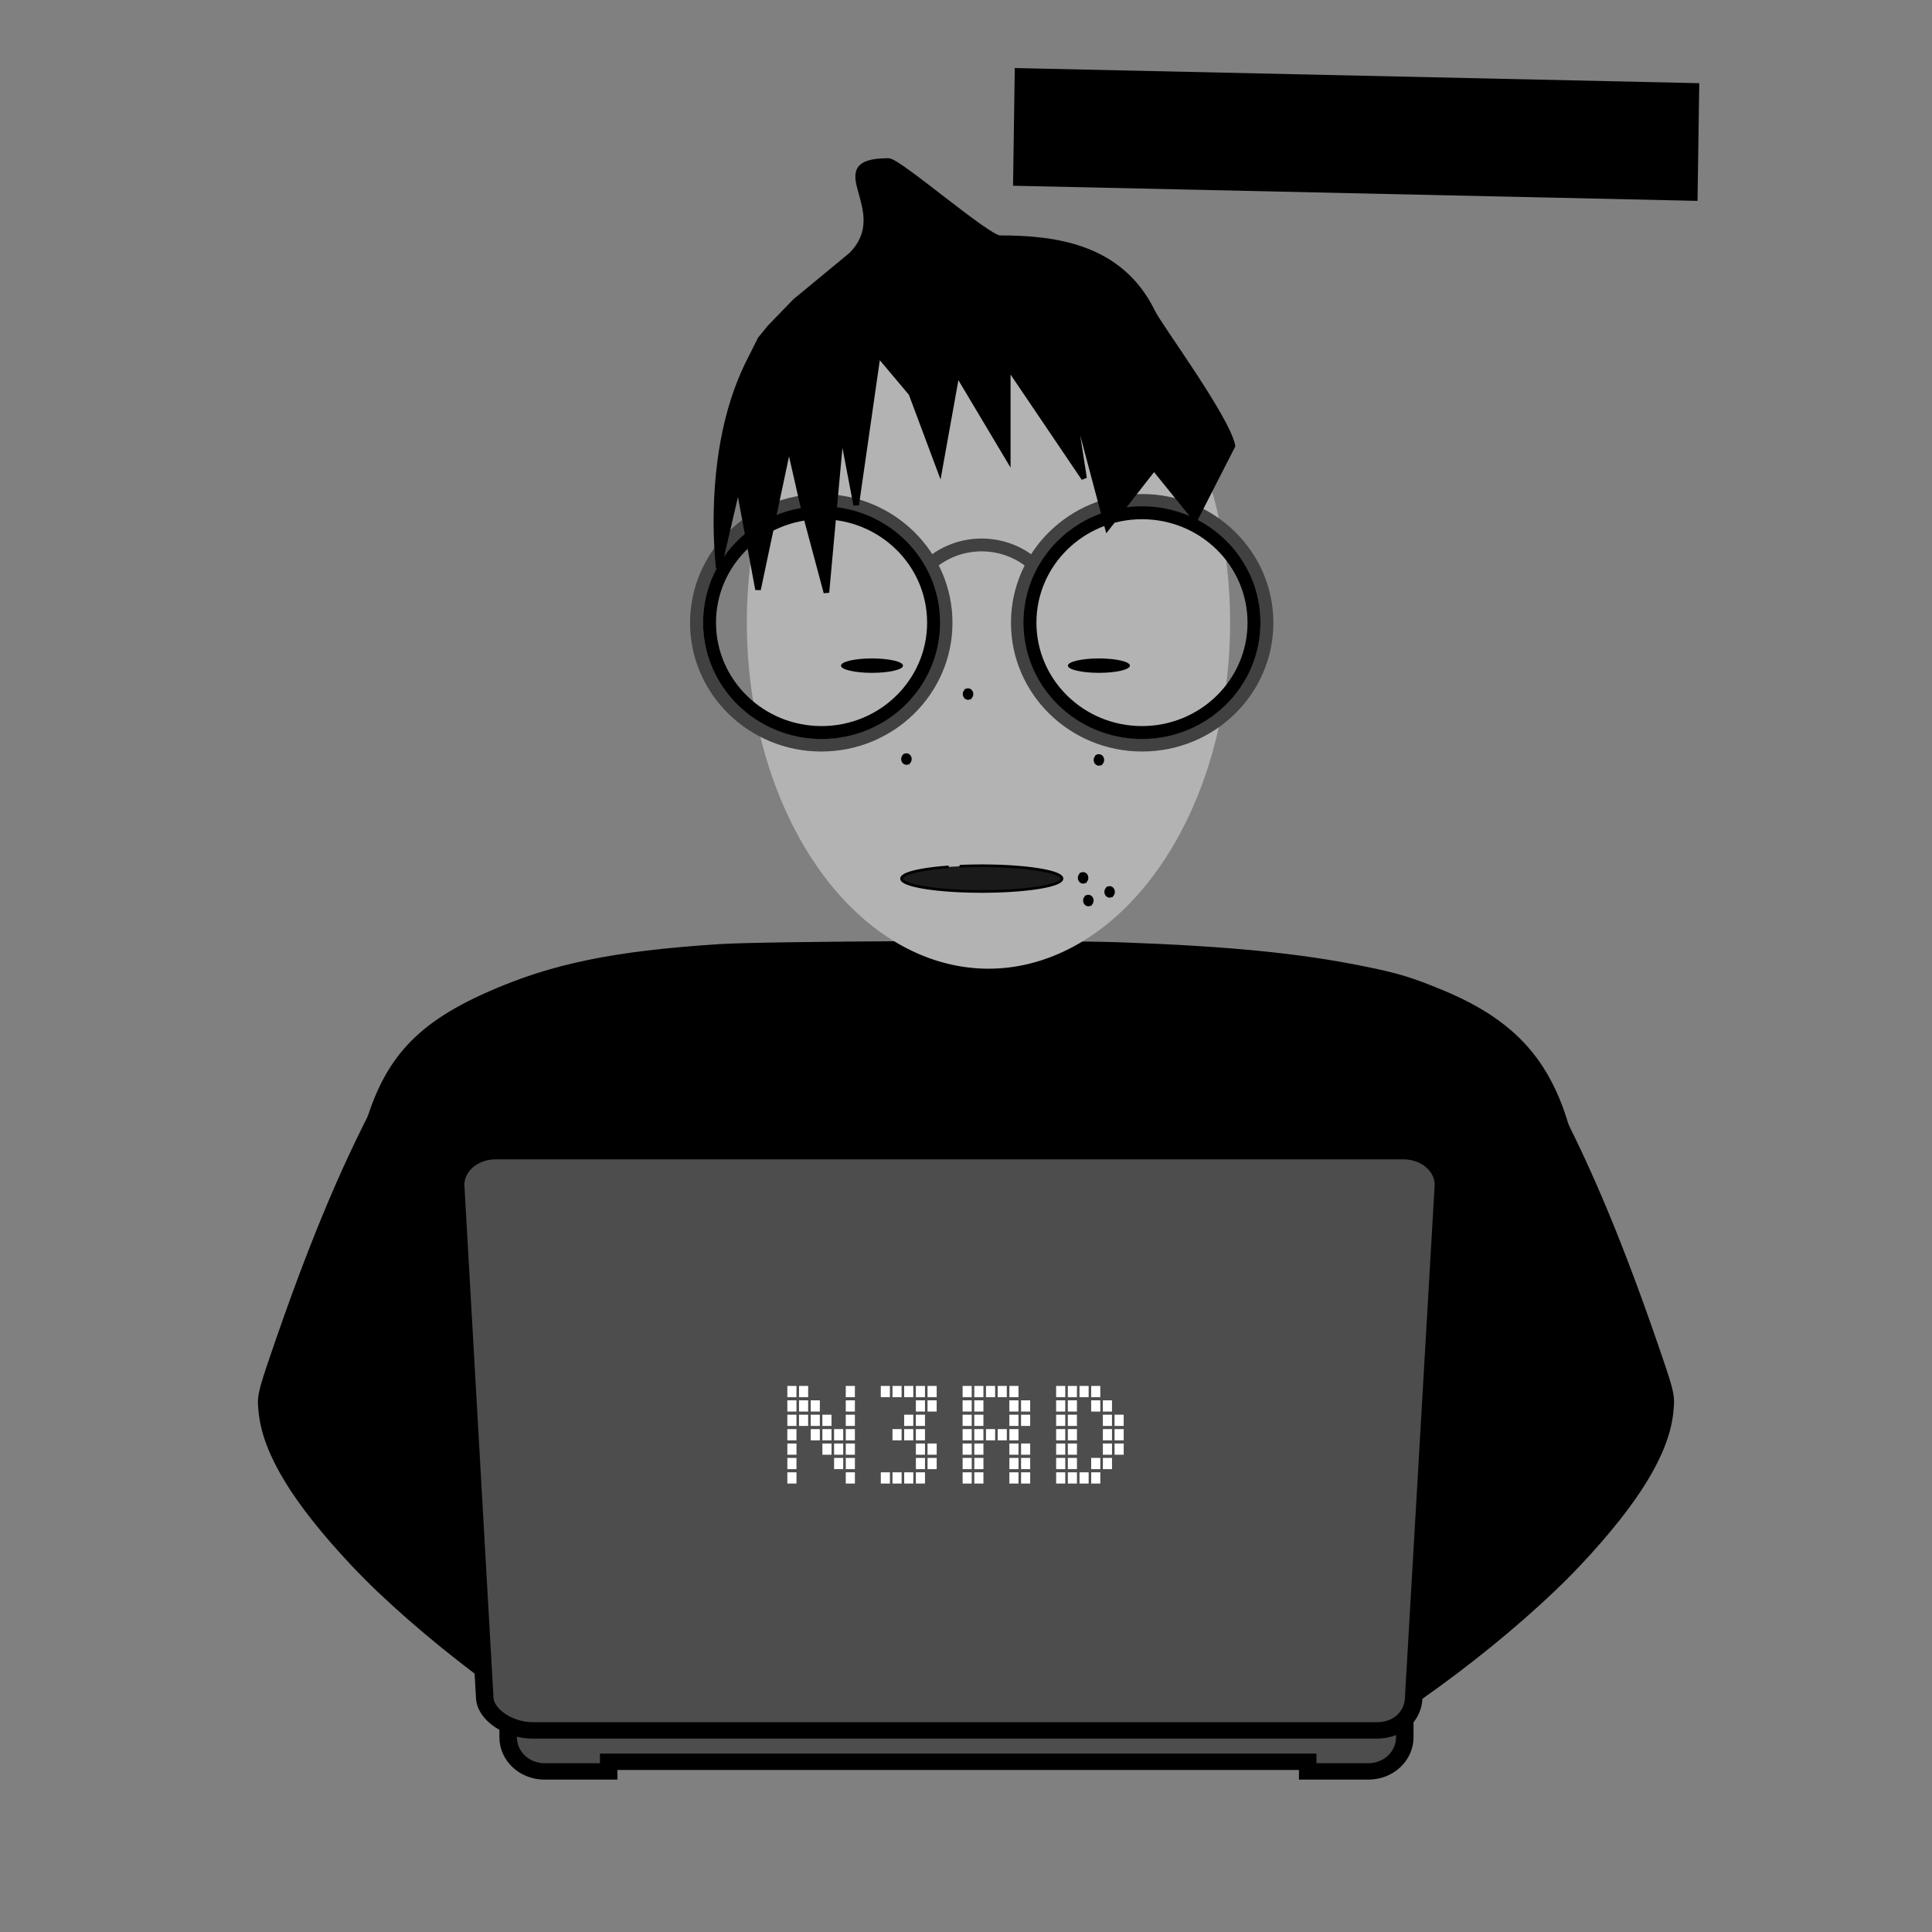 <svg:svg xmlns:dc="http://purl.org/dc/elements/1.1/" xmlns:ns1="http://sodipodi.sourceforge.net/DTD/sodipodi-0.dtd" xmlns:ns2="http://www.inkscape.org/namespaces/inkscape" xmlns:ns3="http://www.w3.org/1999/xlink" xmlns:ns5="http://creativecommons.org/ns#" xmlns:rdf="http://www.w3.org/1999/02/22-rdf-syntax-ns#" xmlns:svg="http://www.w3.org/2000/svg" enable-background="new 0 0 432 504" height="505.188" id="Layer_1" version="1.1" viewBox="-24.472 -10.843 505.188 505.188" width="505.188" x="0px" y="0px" ns1:docname="computer nerd.svg" ns2:version="0.91 r13725" xml:space="preserve"><svg:rect x="-24.472" y="-10.843" width="505.188" height="505.188" fill="#808080" stroke="none"/><svg:defs id="defs9"><svg:linearGradient id="linearGradient4098-04-9-8"><svg:stop id="stop4100-8-2-2" offset="0" style="stop-color:rgb(255, 177, 66)" /><svg:stop id="stop4104-4-7-3" offset="1" style="stop-color:rgb(200, 118, 0)" /></svg:linearGradient><svg:linearGradient id="linearGradient6115"><svg:stop id="stop6117" offset="0" style="stop-color:#0088aa" /><svg:stop id="stop6119" offset="1" style="stop-color:#00b0ea" /></svg:linearGradient><svg:linearGradient id="linearGradient6087"><svg:stop id="stop6089" offset="0" style="stop-color:#aaaaaa" /><svg:stop id="stop6095" offset=".5" style="stop-color:#e5e5e5" /><svg:stop id="stop6091" offset="1" style="stop-color:#ffffff" /></svg:linearGradient><svg:radialGradient cx="421.76" cy="231.91" gradientTransform="matrix(1,0,0,0.599,-214.03,129.3)" gradientUnits="userSpaceOnUse" id="radialGradient3598" r="8.758" ns2:collect="always" ns3:href="#linearGradient6115" /><svg:radialGradient cx="421.76" cy="231.91" gradientTransform="matrix(1,0,0,0.599,-214.03,129.3)" gradientUnits="userSpaceOnUse" id="radialGradient3636" r="8.758" ns2:collect="always" ns3:href="#linearGradient6115" /><svg:radialGradient cx="421.76" cy="231.91" gradientTransform="matrix(1,0,0,0.599,-214.03,129.3)" gradientUnits="userSpaceOnUse" id="radialGradient3674" r="8.758" ns2:collect="always" ns3:href="#linearGradient6115" /><svg:radialGradient cx="421.76" cy="231.91" gradientTransform="matrix(1,0,0,0.599,-214.03,129.3)" gradientUnits="userSpaceOnUse" id="radialGradient3712" r="8.758" ns2:collect="always" ns3:href="#linearGradient6115" /><svg:radialGradient cx="421.76" cy="231.91" gradientTransform="matrix(1,0,0,0.599,-214.03,129.3)" gradientUnits="userSpaceOnUse" id="radialGradient3750" r="8.758" ns2:collect="always" ns3:href="#linearGradient6115" /><svg:radialGradient cx="421.76" cy="231.91" gradientTransform="matrix(1,0,0,0.599,-214.03,129.3)" gradientUnits="userSpaceOnUse" id="radialGradient3788" r="8.758" ns2:collect="always" ns3:href="#linearGradient6115" /><svg:radialGradient cx="421.76" cy="231.91" gradientTransform="matrix(1,0,0,0.599,-214.03,129.3)" gradientUnits="userSpaceOnUse" id="radialGradient3826" r="8.758" ns2:collect="always" ns3:href="#linearGradient6115" /><svg:radialGradient cx="421.76" cy="231.91" gradientTransform="matrix(1,0,0,0.599,-214.03,129.3)" gradientUnits="userSpaceOnUse" id="radialGradient3864" r="8.758" ns2:collect="always" ns3:href="#linearGradient6115" /><svg:radialGradient cx="421.76" cy="231.91" gradientTransform="matrix(1,0,0,0.599,-214.03,129.3)" gradientUnits="userSpaceOnUse" id="radialGradient3902" r="8.758" ns2:collect="always" ns3:href="#linearGradient6115" /><svg:clipPath clipPathUnits="userSpaceOnUse" id="clipPath6066"><svg:path d="m 455.32,523.53 c 32.02,120.93 156.37,224.33 295.48,173.4 92.8,-33.98 162.28,-103.57 175.55,-192.22 -44,35.08 -96.1,62.14 -154.4,77.87 -108.35,29.23 -226.93,-10.9 -316.63,-59.05 z" id="path6068" style="fill:#000000" ns1:nodetypes="cscsc" ns2:connector-curvature="0" /></svg:clipPath><svg:linearGradient id="linearGradient3837"><svg:stop id="stop3839" offset="0" style="stop-color:#ffaaaa" /><svg:stop id="stop3841" offset="1" style="stop-color:#cc6588" /></svg:linearGradient><svg:linearGradient id="linearGradient2991"><svg:stop id="stop2993" offset="0" style="stop-color:#ffffff" /><svg:stop id="stop2995" offset="1" style="stop-color:#e5e5e5" /></svg:linearGradient><svg:linearGradient id="linearGradient5635"><svg:stop id="stop5637" offset="0" style="stop-color:#803300" /><svg:stop id="stop5639" offset="1" style="stop-color:#941d00" /></svg:linearGradient><svg:radialGradient cx="113.19" cy="216.99" gradientUnits="userSpaceOnUse" id="radialGradient4129" r="2.806" ns2:collect="always" ns3:href="#linearGradient5635" /><svg:radialGradient cx="113.19" cy="216.99" gradientUnits="userSpaceOnUse" id="radialGradient4137" r="2.806" ns2:collect="always" ns3:href="#linearGradient5635" /><svg:radialGradient cx="113.19" cy="216.99" gradientUnits="userSpaceOnUse" id="radialGradient4145" r="2.806" ns2:collect="always" ns3:href="#linearGradient5635" /><svg:radialGradient cx="113.19" cy="216.99" gradientUnits="userSpaceOnUse" id="radialGradient4153" r="2.806" ns2:collect="always" ns3:href="#linearGradient5635" /><svg:linearGradient id="linearGradient3865"><svg:stop id="stop3867" offset="0" style="stop-color:#1abd1a" /><svg:stop id="stop3869" offset="1" style="stop-color:#1a621a" /></svg:linearGradient><svg:linearGradient id="linearGradient3799"><svg:stop id="stop3801" offset="0" style="stop-color:#d47900" /><svg:stop id="stop3803" offset="1" style="stop-color:#d50000" /></svg:linearGradient><svg:radialGradient cx="547.25" cy="168.45" gradientTransform="matrix(1,0,0,0.649,0,59.122)" gradientUnits="userSpaceOnUse" id="radialGradient4208" r="76.567" ns2:collect="always" ns3:href="#linearGradient3799" /><svg:radialGradient cx="547.25" cy="168.45" gradientTransform="matrix(1,0,0,0.649,0,59.122)" gradientUnits="userSpaceOnUse" id="radialGradient4223" r="76.567" ns2:collect="always" ns3:href="#linearGradient3799" /><svg:radialGradient cx="547.25" cy="168.45" gradientTransform="matrix(1,0,0,0.649,0,59.122)" gradientUnits="userSpaceOnUse" id="radialGradient4231" r="76.567" ns2:collect="always" ns3:href="#linearGradient3799" /><svg:radialGradient cx="200.06" cy="202.13" gradientUnits="userSpaceOnUse" id="radialGradient4239" r="4.968" ns2:collect="always" ns3:href="#linearGradient3865" /><svg:radialGradient cx="421.76" cy="231.91" gradientTransform="matrix(1,0,0,0.599,-214.03,129.3)" gradientUnits="userSpaceOnUse" id="radialGradient3598-1" r="8.758" ns2:collect="always" ns3:href="#linearGradient6115" /><svg:linearGradient gradientUnits="userSpaceOnUse" id="linearGradient3606" spreadMethod="reflect" x1="419.61" x2="421.4" y1="232" y2="232.25" ns2:collect="always" ns3:href="#linearGradient6087" /><svg:linearGradient gradientUnits="userSpaceOnUse" id="linearGradient3616" spreadMethod="reflect" x1="425.29" x2="428.92" y1="232.4" y2="232.4" ns2:collect="always" ns3:href="#linearGradient6087" /><svg:linearGradient gradientTransform="matrix(1.084,0,0,1,-34.798,0)" gradientUnits="userSpaceOnUse" id="linearGradient3626" spreadMethod="reflect" x1="415.45" x2="428.05" y1="232.77" y2="232.77" ns2:collect="always" ns3:href="#linearGradient6087" /><svg:radialGradient cx="421.76" cy="231.91" gradientTransform="matrix(1,0,0,0.599,-214.03,129.3)" gradientUnits="userSpaceOnUse" id="radialGradient3636-8" r="8.758" ns2:collect="always" ns3:href="#linearGradient6115" /><svg:linearGradient gradientUnits="userSpaceOnUse" id="linearGradient3644" spreadMethod="reflect" x1="419.61" x2="421.4" y1="232" y2="232.25" ns2:collect="always" ns3:href="#linearGradient6087" /><svg:linearGradient gradientUnits="userSpaceOnUse" id="linearGradient3654" spreadMethod="reflect" x1="425.29" x2="428.92" y1="232.4" y2="232.4" ns2:collect="always" ns3:href="#linearGradient6087" /><svg:linearGradient gradientTransform="matrix(1.084,0,0,1,-34.798,0)" gradientUnits="userSpaceOnUse" id="linearGradient3664" spreadMethod="reflect" x1="415.45" x2="428.05" y1="232.77" y2="232.77" ns2:collect="always" ns3:href="#linearGradient6087" /><svg:radialGradient cx="421.76" cy="231.91" gradientTransform="matrix(1,0,0,0.599,-214.03,129.3)" gradientUnits="userSpaceOnUse" id="radialGradient3674-5" r="8.758" ns2:collect="always" ns3:href="#linearGradient6115" /><svg:linearGradient gradientUnits="userSpaceOnUse" id="linearGradient3682" spreadMethod="reflect" x1="419.61" x2="421.4" y1="232" y2="232.25" ns2:collect="always" ns3:href="#linearGradient6087" /><svg:linearGradient gradientUnits="userSpaceOnUse" id="linearGradient3692" spreadMethod="reflect" x1="425.29" x2="428.92" y1="232.4" y2="232.4" ns2:collect="always" ns3:href="#linearGradient6087" /><svg:linearGradient gradientTransform="matrix(1.084,0,0,1,-34.798,0)" gradientUnits="userSpaceOnUse" id="linearGradient3702" spreadMethod="reflect" x1="415.45" x2="428.05" y1="232.77" y2="232.77" ns2:collect="always" ns3:href="#linearGradient6087" /><svg:radialGradient cx="421.76" cy="231.91" gradientTransform="matrix(1,0,0,0.599,-214.03,129.3)" gradientUnits="userSpaceOnUse" id="radialGradient3712-3" r="8.758" ns2:collect="always" ns3:href="#linearGradient6115" /><svg:linearGradient gradientUnits="userSpaceOnUse" id="linearGradient3720" spreadMethod="reflect" x1="419.61" x2="421.4" y1="232" y2="232.25" ns2:collect="always" ns3:href="#linearGradient6087" /><svg:linearGradient gradientUnits="userSpaceOnUse" id="linearGradient3730" spreadMethod="reflect" x1="425.29" x2="428.92" y1="232.4" y2="232.4" ns2:collect="always" ns3:href="#linearGradient6087" /><svg:linearGradient gradientTransform="matrix(1.084,0,0,1,-34.798,0)" gradientUnits="userSpaceOnUse" id="linearGradient3740" spreadMethod="reflect" x1="415.45" x2="428.05" y1="232.77" y2="232.77" ns2:collect="always" ns3:href="#linearGradient6087" /><svg:radialGradient cx="421.76" cy="231.91" gradientTransform="matrix(1,0,0,0.599,-214.03,129.3)" gradientUnits="userSpaceOnUse" id="radialGradient3750-9" r="8.758" ns2:collect="always" ns3:href="#linearGradient6115" /><svg:linearGradient gradientUnits="userSpaceOnUse" id="linearGradient3758" spreadMethod="reflect" x1="419.61" x2="421.4" y1="232" y2="232.25" ns2:collect="always" ns3:href="#linearGradient6087" /><svg:linearGradient gradientUnits="userSpaceOnUse" id="linearGradient3768" spreadMethod="reflect" x1="425.29" x2="428.92" y1="232.4" y2="232.4" ns2:collect="always" ns3:href="#linearGradient6087" /><svg:linearGradient gradientTransform="matrix(1.084,0,0,1,-34.798,0)" gradientUnits="userSpaceOnUse" id="linearGradient3778" spreadMethod="reflect" x1="415.45" x2="428.05" y1="232.77" y2="232.77" ns2:collect="always" ns3:href="#linearGradient6087" /><svg:radialGradient cx="421.76" cy="231.91" gradientTransform="matrix(1,0,0,0.599,-214.03,129.3)" gradientUnits="userSpaceOnUse" id="radialGradient3788-9" r="8.758" ns2:collect="always" ns3:href="#linearGradient6115" /><svg:linearGradient gradientUnits="userSpaceOnUse" id="linearGradient3796" spreadMethod="reflect" x1="419.61" x2="421.4" y1="232" y2="232.25" ns2:collect="always" ns3:href="#linearGradient6087" /><svg:linearGradient gradientUnits="userSpaceOnUse" id="linearGradient3806" spreadMethod="reflect" x1="425.29" x2="428.92" y1="232.4" y2="232.4" ns2:collect="always" ns3:href="#linearGradient6087" /><svg:linearGradient gradientTransform="matrix(1.084,0,0,1,-34.798,0)" gradientUnits="userSpaceOnUse" id="linearGradient3816" spreadMethod="reflect" x1="415.45" x2="428.05" y1="232.77" y2="232.77" ns2:collect="always" ns3:href="#linearGradient6087" /><svg:radialGradient cx="421.76" cy="231.91" gradientTransform="matrix(1,0,0,0.599,-214.03,129.3)" gradientUnits="userSpaceOnUse" id="radialGradient3826-4" r="8.758" ns2:collect="always" ns3:href="#linearGradient6115" /><svg:linearGradient gradientUnits="userSpaceOnUse" id="linearGradient3834" spreadMethod="reflect" x1="419.61" x2="421.4" y1="232" y2="232.25" ns2:collect="always" ns3:href="#linearGradient6087" /><svg:linearGradient gradientUnits="userSpaceOnUse" id="linearGradient3844" spreadMethod="reflect" x1="425.29" x2="428.92" y1="232.4" y2="232.4" ns2:collect="always" ns3:href="#linearGradient6087" /><svg:linearGradient gradientTransform="matrix(1.084,0,0,1,-34.798,0)" gradientUnits="userSpaceOnUse" id="linearGradient3854" spreadMethod="reflect" x1="415.45" x2="428.05" y1="232.77" y2="232.77" ns2:collect="always" ns3:href="#linearGradient6087" /><svg:radialGradient cx="421.76" cy="231.91" gradientTransform="matrix(1,0,0,0.599,-214.03,129.3)" gradientUnits="userSpaceOnUse" id="radialGradient3864-3" r="8.758" ns2:collect="always" ns3:href="#linearGradient6115" /><svg:linearGradient gradientUnits="userSpaceOnUse" id="linearGradient3872" spreadMethod="reflect" x1="419.61" x2="421.4" y1="232" y2="232.25" ns2:collect="always" ns3:href="#linearGradient6087" /><svg:linearGradient gradientUnits="userSpaceOnUse" id="linearGradient3882" spreadMethod="reflect" x1="425.29" x2="428.92" y1="232.4" y2="232.4" ns2:collect="always" ns3:href="#linearGradient6087" /><svg:linearGradient gradientTransform="matrix(1.084,0,0,1,-34.798,0)" gradientUnits="userSpaceOnUse" id="linearGradient3892" spreadMethod="reflect" x1="415.45" x2="428.05" y1="232.77" y2="232.77" ns2:collect="always" ns3:href="#linearGradient6087" /><svg:radialGradient cx="421.76" cy="231.91" gradientTransform="matrix(1,0,0,0.599,-214.03,129.3)" gradientUnits="userSpaceOnUse" id="radialGradient3902-5" r="8.758" ns2:collect="always" ns3:href="#linearGradient6115" /><svg:linearGradient gradientUnits="userSpaceOnUse" id="linearGradient3910" spreadMethod="reflect" x1="419.61" x2="421.4" y1="232" y2="232.25" ns2:collect="always" ns3:href="#linearGradient6087" /><svg:linearGradient gradientUnits="userSpaceOnUse" id="linearGradient3920" spreadMethod="reflect" x1="425.29" x2="428.92" y1="232.4" y2="232.4" ns2:collect="always" ns3:href="#linearGradient6087" /><svg:linearGradient gradientTransform="matrix(1.084,0,0,1,-34.798,0)" gradientUnits="userSpaceOnUse" id="linearGradient3930" spreadMethod="reflect" x1="415.45" x2="428.05" y1="232.77" y2="232.77" ns2:collect="always" ns3:href="#linearGradient6087" /><svg:clipPath clipPathUnits="userSpaceOnUse" id="clipPath6066-6"><svg:path d="m 455.32,523.53 c 32.02,120.93 156.37,224.33 295.48,173.4 92.8,-33.98 162.28,-103.57 175.55,-192.22 -44,35.08 -96.1,62.14 -154.4,77.87 -108.35,29.23 -226.93,-10.9 -316.63,-59.05 z" id="path6068-7" style="fill:#000000" ns1:nodetypes="cscsc" ns2:connector-curvature="0" /></svg:clipPath><svg:radialGradient cx="113.19" cy="216.99" gradientUnits="userSpaceOnUse" id="radialGradient4129-1" r="2.806" ns2:collect="always" ns3:href="#linearGradient5635" /><svg:radialGradient cx="113.19" cy="216.99" gradientUnits="userSpaceOnUse" id="radialGradient4137-8" r="2.806" ns2:collect="always" ns3:href="#linearGradient5635" /><svg:radialGradient cx="113.19" cy="216.99" gradientUnits="userSpaceOnUse" id="radialGradient4145-0" r="2.806" ns2:collect="always" ns3:href="#linearGradient5635" /><svg:radialGradient cx="113.19" cy="216.99" gradientUnits="userSpaceOnUse" id="radialGradient4153-3" r="2.806" ns2:collect="always" ns3:href="#linearGradient5635" /><svg:radialGradient cx="547.25" cy="168.45" gradientTransform="matrix(1,0,0,0.649,0,59.122)" gradientUnits="userSpaceOnUse" id="radialGradient4208-5" r="76.567" ns2:collect="always" ns3:href="#linearGradient3799" /><svg:radialGradient cx="547.25" cy="168.45" gradientTransform="matrix(1,0,0,0.649,0,59.122)" gradientUnits="userSpaceOnUse" id="radialGradient4223-2" r="76.567" ns2:collect="always" ns3:href="#linearGradient3799" /><svg:radialGradient cx="547.25" cy="168.45" gradientTransform="matrix(1,0,0,0.649,0,59.122)" gradientUnits="userSpaceOnUse" id="radialGradient4231-9" r="76.567" ns2:collect="always" ns3:href="#linearGradient3799" /><svg:radialGradient cx="200.06" cy="202.13" gradientUnits="userSpaceOnUse" id="radialGradient4239-1" r="4.968" ns2:collect="always" ns3:href="#linearGradient3865" /></svg:defs><ns1:namedview bordercolor="#666666" borderopacity="1" gridtolerance="10" guidetolerance="10" id="namedview7" objecttolerance="10" pagecolor="#ffffff" showgrid="false" ns2:current-layer="Layer_1" ns2:cx="385.37944" ns2:cy="271.42723" ns2:pageopacity="0" ns2:pageshadow="2" ns2:window-height="926" ns2:window-maximized="0" ns2:window-width="1319" ns2:window-x="1369" ns2:window-y="0" ns2:zoom="0.93650794" /><svg:flowRoot id="flowRoot5478" style="font-size:40px;line-height:125%;font-family:Sans;letter-spacing:0px;word-spacing:0px;fill:#000000" transform="matrix(0.452,0.01,-0.008,0.544,585.359,62.183)" xml:space="preserve"><svg:flowRegion id="flowRegion5480"><svg:rect height="56.569" id="rect5482" width="395.98" x="-763.68" y="-87.494" /></svg:flowRegion><svg:flowPara id="flowPara5484" /></svg:flowRoot><svg:path d="m 156.449,341.385 c -4.886,-0.207 -10.383,-0.622 -12.215,-0.922 -1.832,-0.301 -20.531,-2.604 -41.553,-5.118 -21.022,-2.515 -38.37,-4.633 -38.551,-4.708 -0.526,-0.218 5.01,-38.748 6.296,-43.824 4.985,-19.673 13.298,-29.313 32.681,-37.904 16.689,-7.396 32.808,-10.729 60.558,-12.523 12.116,-0.783 86.718,-1.122 104.696,-0.476 28.581,1.027 46.841,2.829 64.028,6.319 8.675,1.762 12.149,2.815 20.1,6.093 20.71,8.54 30.265,20.378 34.857,43.188 2.563,12.729 5.471,38.826 4.376,39.265 -2.017,0.81 -38.995,5.102 -51.37,5.962 -44.94,3.126 -154.464,5.894 -183.904,4.649 z" id="path4293-4" style="opacity:1;fill:#000000;fill-opacity:1;fill-rule:nonzero;stroke:#000000;stroke-width:0.715;stroke-opacity:1" ns2:connector-curvature="0" /><svg:path d="M 216.561,64.91 A 63.181,90.531 0 0 1 292.557,117.929 63.181,90.531 0 0 1 263.748,231.793 63.181,90.531 0 0 1 181.697,202.709 63.181,90.531 0 0 1 193.257,82.732" id="path3551-8" style="fill:#b3b3b3;fill-opacity:1" ns1:cx="234" ns1:cy="151.92456" ns1:end="4.0115392" ns1:open="true" ns1:rx="63.180664" ns1:ry="90.531387" ns1:start="4.4327349" ns1:type="arc" /><svg:path d="m 315.464,444.553 c -1.914,-2.928 -5.855,-9.844 -8.758,-15.369 -2.903,-5.525 -7.493,-13.475 -10.201,-17.666 l -4.923,-7.621 3.557,-3.372 c 6.802,-6.448 20.223,-17.232 29.228,-23.484 4.983,-3.46 9.128,-6.325 9.21,-6.366 0.082,-0.041 -1.342,-6.924 -3.164,-15.295 -6.984,-32.08 -8.669,-46.162 -8.68,-72.55 l -0.008,-17.84 27.234,0 27.234,0 6.278,11.951 c 9.579,18.234 17.967,38.489 27.472,66.336 3.468,10.162 3.634,10.999 3.09,15.588 -1.271,10.7 -8.977,23.299 -24.149,39.48 -16.927,18.052 -47.578,41.233 -65.34,49.414 l -4.599,2.118 -3.481,-5.324 z" id="path3736" style="fill:#000000;fill-opacity:1" ns2:connector-curvature="0" /><svg:path d="m 140.78,444.641 c 1.914,-2.928 5.855,-9.844 8.758,-15.369 2.903,-5.525 7.493,-13.475 10.201,-17.666 l 4.923,-7.621 -3.557,-3.372 c -6.802,-6.448 -20.223,-17.232 -29.228,-23.484 -4.983,-3.46 -9.128,-6.325 -9.21,-6.366 -0.082,-0.041 1.342,-6.924 3.164,-15.295 6.984,-32.08 8.669,-46.162 8.68,-72.55 l 0.008,-17.84 -27.234,0 -27.234,0 -6.278,11.951 c -9.579,18.234 -17.967,38.489 -27.472,66.336 -3.468,10.162 -3.634,10.999 -3.09,15.588 1.271,10.7 8.977,23.299 24.149,39.48 16.927,18.052 47.578,41.233 65.34,49.414 l 4.599,2.118 3.481,-5.324 z" id="path3736-1" style="fill:#000000;fill-opacity:1" ns2:connector-curvature="0" /><svg:g id="g3689" style="fill:#4d4d4d" transform="matrix(0.738,0,0,0.692,440.016,-47.539)"><svg:path d="m -449.339,701.868 0,7.612 c 0,7.149 5.732,12.907 12.873,12.907 l 22.752,1.9e-4 0,-3.64 247.662,0 0,3.64 21.507,0 c 7.141,0 12.893,-5.758 12.893,-12.907 l 0,-7.612 -317.697,0 z" id="rect2830-0-7-4-7-4" style="fill:#4d4d4d;stroke:#000000;stroke-width:6.199" ns1:nodetypes="ccccccccccc" ns2:connector-curvature="0" /><svg:path d="m -453.758,488.007 321.598,0 c 7.867,0 14.201,5.699 14.201,12.779 l -10.518,193.328 c 0,7.079 -5.216,12.779 -13.083,12.779 l -299.214,0 c -7.867,0 -16.887,-5.699 -16.887,-12.779 l -10.294,-193.328 c 0,-7.079 6.333,-12.779 14.201,-12.779 z" id="rect2830-2-2-8-5" style="fill:#4d4d4d;stroke:#000000;stroke-width:6.199" ns1:nodetypes="ccccccccc" ns2:connector-curvature="0" /></svg:g><svg:path d="m 212.307,186.678 a 0.868,1.001 0 0 1 1.026,0.541 0.868,1.001 0 0 1 -0.304,1.254 0.868,1.001 0 0 1 -1.12,-0.153 0.868,1.001 0 0 1 -0.042,-1.301 l 0.68,0.622 z" id="path5332-5-6" style="fill:#000000;fill-opacity:1;stroke:#000000;stroke-opacity:1" ns1:cx="212.54675" ns1:cy="187.64062" ns1:end="3.8122448" ns1:rx="0.86758476" ns1:ry="1.0010593" ns1:start="4.4327349" ns1:type="arc" /><svg:path d="m 259.875,223.676 a 0.868,1.001 0 0 1 1.026,0.541 0.868,1.001 0 0 1 -0.304,1.254 0.868,1.001 0 0 1 -1.12,-0.153 0.868,1.001 0 0 1 -0.042,-1.301 l 0.68,0.622 z" id="path5332-5-6-6" style="fill:#000000;fill-opacity:1;stroke:#000000;stroke-opacity:1" ns1:cx="260.11465" ns1:cy="224.63789" ns1:end="3.8122448" ns1:rx="0.86758476" ns1:ry="1.0010593" ns1:start="4.4327349" ns1:type="arc" ns2:transform-center-x="36.240971" ns2:transform-center-y="-13.774598" /><svg:g id="g8974" transform="translate(-1.068,6.407)"><svg:g id="g5201" transform="matrix(3.415,0,0,3.351,150.824,94.601)"><svg:ellipse cx="36" cy="19.188" id="path5197" rx="2.375" ry="0.562" style="color:#000000;fill:#000000;fill-rule:evenodd" transform="translate(-2.875,-0.625)" /><svg:ellipse cx="36" cy="19.188" id="path5199" rx="2.375" ry="0.562" style="color:#000000;fill:#000000;fill-rule:evenodd" transform="translate(-20.25,-0.625)" /></svg:g><svg:g id="g1506" style="stroke:#414141" transform="matrix(3.415,0,0,3.351,152.105,103.816)"><svg:circle cx="11.49" cy="12.468" id="path1500" r="9.546" style="color:#000000;fill:none;stroke:#414141;stroke-linecap:round;stroke-linejoin:round" /><svg:circle cx="11.49" cy="12.468" id="path1502" r="9.546" style="color:#000000;fill:none;stroke:#414141;stroke-linecap:round;stroke-linejoin:round" transform="translate(24.572,0)" /><svg:path d="m 21.036,12.468 a 9.546,9.546 0 0 1 -7.821,9.389" id="path1504" style="color:#000000;fill:none;stroke:#414141;stroke-width:1.599;stroke-linecap:round;stroke-linejoin:round" transform="matrix(-0.402,-0.48,0.48,-0.402,22.405,22.9)" ns1:cx="11.490486" ns1:cy="12.467883" ns1:end="1.3891474" ns1:open="true" ns1:rx="9.5459423" ns1:ry="9.5459423" ns1:start="0" ns1:type="arc" /></svg:g><svg:ellipse cx="275.205" cy="145.562" id="path4452" rx="29.291" ry="28.736" style="color:#000000;fill:none;fill-rule:evenodd;stroke:#000000;stroke-width:3.383;stroke-linecap:round;stroke-miterlimit:10;stroke-opacity:1" /><svg:ellipse cx="191.422" cy="145.562" id="path5146" rx="29.291" ry="28.736" style="color:#000000;fill:none;fill-rule:evenodd;stroke:#000000;stroke-width:3.383;stroke-linecap:round;stroke-miterlimit:10;stroke-opacity:1" /><svg:path d="m 263.707,180.497 a 0.868,1.001 0 0 1 1.026,0.541 0.868,1.001 0 0 1 -0.304,1.254 0.868,1.001 0 0 1 -1.12,-0.153 0.868,1.001 0 0 1 -0.042,-1.301 l 0.68,0.622 z" id="path5332" style="fill:#000000;fill-opacity:1;stroke:#000000;stroke-opacity:1" ns1:cx="263.94598" ns1:cy="181.45868" ns1:end="3.8122448" ns1:rx="0.86758476" ns1:ry="1.0010593" ns1:start="4.4327349" ns1:type="arc" /><svg:path d="m 229.485,163.272 a 0.868,1.001 0 0 1 1.026,0.541 0.868,1.001 0 0 1 -0.304,1.254 0.868,1.001 0 0 1 -1.12,-0.153 0.868,1.001 0 0 1 -0.042,-1.301 l 0.68,0.622 z" id="path5332-5" style="fill:#000000;fill-opacity:1;stroke:#000000;stroke-opacity:1" ns1:cx="229.72408" ns1:cy="164.23419" ns1:end="3.8122448" ns1:rx="0.86758476" ns1:ry="1.0010593" ns1:start="4.4327349" ns1:type="arc" /></svg:g><svg:path d="m 258.502,217.741 a 0.868,1.001 0 0 1 1.026,0.541 0.868,1.001 0 0 1 -0.304,1.254 0.868,1.001 0 0 1 -1.12,-0.153 0.868,1.001 0 0 1 -0.042,-1.301 l 0.68,0.622 z" id="path5332-5-6-6-9" style="fill:#000000;fill-opacity:1;stroke:#000000;stroke-opacity:1" ns1:cx="258.74173" ns1:cy="218.70309" ns1:end="3.8122448" ns1:rx="0.86758476" ns1:ry="1.0010593" ns1:start="4.4327349" ns1:type="arc" ns2:transform-center-x="36.240971" ns2:transform-center-y="-13.774598" /><svg:path d="m 265.443,221.411 a 0.868,1.001 0 0 1 1.026,0.541 0.868,1.001 0 0 1 -0.304,1.254 0.868,1.001 0 0 1 -1.12,-0.153 0.868,1.001 0 0 1 -0.042,-1.301 l 0.68,0.622 z" id="path5332-5-6-6-9-0" style="fill:#000000;fill-opacity:1;stroke:#000000;stroke-opacity:1" ns1:cx="265.6824" ns1:cy="222.37364" ns1:end="3.8122448" ns1:rx="0.86758476" ns1:ry="1.0010593" ns1:start="4.4327349" ns1:type="arc" ns2:transform-center-x="36.240971" ns2:transform-center-y="-13.774598" /><svg:path d="m 236.957,51.442 c -3.187,-0.009 -26.464,-20.186 -29.087,-20.186 -18.064,0 2.009,12.785 -9.74,24.592 l -14.664,12.114 -6.608,6.824 -2.494,3.064 -2.287,4.566 c -5.869,11.113 -9.225,25.466 -9.225,43.446 0,4.15 0.228,8.052 0.614,11.78 l -0.089,0.237 5.196,-22.319 5.167,27.751 8.081,-38.224 3.569,15.716 6.236,23.289 3.929,-43.083 3.85,20.2 5.691,-39.576 8.73,10.372 7.394,19.778 4.543,-25.262 13.283,22.263 0,-24.071 19.954,29.504 -3.88,-24.818 10.008,37.602 12.157,-15.567 10.789,13.328 9.729,-19.03 C 296.247,98.219 278.796,74.677 276.885,70.76 268.354,53.241 250.765,51.48 236.957,51.442 Z" id="path3862" style="fill:#000000;fill-rule:evenodd;stroke:#000000;stroke-width:1.46px" ns1:nodetypes="cscccccscccccccccccccccccccccscc" ns2:connector-curvature="0" /><svg:path d="m 181.407,351.556 0,2.936 2.384,0 0,-2.936 -2.384,0 z m 3.057,0 0,2.936 2.384,0 0,-2.936 -2.384,0 z m 12.221,0 0,2.936 2.384,0 0,-2.936 -2.384,0 z m 9.158,0 0,2.936 2.384,0 0,-2.936 -2.384,0 z m 3.057,0 0,2.936 2.384,0 0,-2.936 -2.384,0 z m 3.057,0 0,2.936 2.384,0 0,-2.936 -2.384,0 z m 3.057,0 0,2.936 2.384,0 0,-2.936 -2.384,0 z m 3.05,0 0,2.936 2.391,0 0,-2.936 -2.391,0 z m 9.171,0 0,2.936 2.384,0 0,-2.936 -2.384,0 z m 3.057,0 0,2.936 2.384,0 0,-2.936 -2.384,0 z m 3.057,0 0,2.936 2.384,0 0,-2.936 -2.384,0 z m 3.057,0 0,2.936 2.384,0 0,-2.936 -2.384,0 z m 3.057,0 0,2.936 2.384,0 0,-2.936 -2.384,0 z m 12.228,0 0,2.936 2.384,0 0,-2.936 -2.384,0 z m 3.057,0 0,2.936 2.384,0 0,-2.936 -2.384,0 z m 3.05,0 0,2.936 2.391,0 0,-2.936 -2.391,0 z m 3.057,0 0,2.936 2.384,0 0,-2.936 -2.384,0 z m -79.45,3.766 0,2.936 2.384,0 0,-2.936 -2.384,0 z m 3.057,0 0,2.936 2.384,0 0,-2.936 -2.384,0 z m 3.057,0 0,2.936 2.384,0 0,-2.936 -2.384,0 z m 9.164,0 0,2.936 2.384,0 0,-2.936 -2.384,0 z m 18.329,0 0,2.936 2.384,0 0,-2.936 -2.384,0 z m 3.05,0 0,2.936 2.391,0 0,-2.936 -2.391,0 z m 9.171,0 0,2.936 2.384,0 0,-2.936 -2.384,0 z m 3.057,0 0,2.936 2.384,0 0,-2.936 -2.384,0 z m 9.171,0 0,2.936 2.384,0 0,-2.936 -2.384,0 z m 3.057,0 0,2.936 2.384,0 0,-2.936 -2.384,0 z m 9.171,0 0,2.936 2.384,0 0,-2.936 -2.384,0 z m 3.057,0 0,2.936 2.384,0 0,-2.936 -2.384,0 z m 6.107,0 0,2.936 2.384,0 0,-2.936 -2.384,0 z m 3.057,0 0,2.936 2.384,0 0,-2.936 -2.384,0 z m -82.507,3.757 0,2.936 2.384,0 0,-2.936 -2.384,0 z m 3.057,0 0,2.936 2.384,0 0,-2.936 -2.384,0 z m 3.057,0 0,2.936 2.384,0 0,-2.936 -2.384,0 z m 3.05,0 0,2.936 2.384,0 0,-2.936 -2.384,0 z m 6.114,0 0,2.936 2.384,0 0,-2.936 -2.384,0 z m 15.272,0 0,2.936 2.384,0 0,-2.936 -2.384,0 z m 3.057,0 0,2.936 2.384,0 0,-2.936 -2.384,0 z m 12.221,0 0,2.936 2.384,0 0,-2.936 -2.384,0 z m 3.057,0 0,2.936 2.384,0 0,-2.936 -2.384,0 z m 9.171,0 0,2.936 2.384,0 0,-2.936 -2.384,0 z m 3.057,0 0,2.936 2.384,0 0,-2.936 -2.384,0 z m 9.171,0 0,2.936 2.384,0 0,-2.936 -2.384,0 z m 3.057,0 0,2.936 2.384,0 0,-2.936 -2.384,0 z m 9.165,0 0,2.936 2.384,0 0,-2.936 -2.384,0 z m 3.057,0 0,2.936 2.384,0 0,-2.936 -2.384,0 z m -85.563,3.766 0,2.936 2.384,0 0,-2.936 -2.384,0 z m 6.115,0 0,2.936 2.384,0 0,-2.936 -2.384,0 z m 3.05,0 0,2.936 2.384,0 0,-2.936 -2.384,0 z m 3.057,0 0,2.936 2.384,0 0,-2.936 -2.384,0 z m 3.057,0 0,2.936 2.384,0 0,-2.936 -2.384,0 z m 12.215,0 0,2.936 2.384,0 0,-2.936 -2.384,0 z m 3.057,0 0,2.936 2.384,0 0,-2.936 -2.384,0 z m 3.057,0 0,2.936 2.384,0 0,-2.936 -2.384,0 z m 12.221,0 0,2.936 2.384,0 0,-2.936 -2.384,0 z m 3.057,0 0,2.936 2.384,0 0,-2.936 -2.384,0 z m 3.057,0 0,2.936 2.384,0 0,-2.936 -2.384,0 z m 3.057,0 0,2.936 2.384,0 0,-2.936 -2.384,0 z m 3.057,0 0,2.936 2.384,0 0,-2.936 -2.384,0 z m 12.228,0 0,2.936 2.384,0 0,-2.936 -2.384,0 z m 3.057,0 0,2.936 2.384,0 0,-2.936 -2.384,0 z m 9.165,0 0,2.936 2.384,0 0,-2.936 -2.384,0 z m 3.057,0 0,2.936 2.384,0 0,-2.936 -2.384,0 z m -85.563,3.766 0,2.936 2.384,0 0,-2.936 -2.384,0 z m 9.165,0 0,2.936 2.384,0 0,-2.936 -2.384,0 z m 3.057,0 0,2.936 2.384,0 0,-2.936 -2.384,0 z m 3.057,0 0,2.936 2.384,0 0,-2.936 -2.384,0 z m 18.329,0 0,2.936 2.384,0 0,-2.936 -2.384,0 z m 3.05,0 0,2.936 2.391,0 0,-2.936 -2.391,0 z m 9.171,0 0,2.936 2.384,0 0,-2.936 -2.384,0 z m 3.057,0 0,2.936 2.384,0 0,-2.936 -2.384,0 z m 9.171,0 0,2.936 2.384,0 0,-2.936 -2.384,0 z m 3.057,0 0,2.936 2.384,0 0,-2.936 -2.384,0 z m 9.171,0 0,2.936 2.384,0 0,-2.936 -2.384,0 z m 3.057,0 0,2.936 2.384,0 0,-2.936 -2.384,0 z m 9.165,0 0,2.936 2.384,0 0,-2.936 -2.384,0 z m 3.057,0 0,2.936 2.384,0 0,-2.936 -2.384,0 z m -85.563,3.766 0,2.936 2.384,0 0,-2.936 -2.384,0 z m 12.222,0 0,2.936 2.384,0 0,-2.936 -2.384,0 z m 3.057,0 0,2.936 2.384,0 0,-2.936 -2.384,0 z m 18.329,0 0,2.936 2.384,0 0,-2.936 -2.384,0 z m 3.05,0 0,2.936 2.391,0 0,-2.936 -2.391,0 z m 9.171,0 0,2.936 2.384,0 0,-2.936 -2.384,0 z m 3.057,0 0,2.936 2.384,0 0,-2.936 -2.384,0 z m 9.171,0 0,2.936 2.384,0 0,-2.936 -2.384,0 z m 3.057,0 0,2.936 2.384,0 0,-2.936 -2.384,0 z m 9.171,0 0,2.936 2.384,0 0,-2.936 -2.384,0 z m 3.057,0 0,2.936 2.384,0 0,-2.936 -2.384,0 z m 6.107,0 0,2.936 2.384,0 0,-2.936 -2.384,0 z m 3.057,0 0,2.936 2.384,0 0,-2.936 -2.384,0 z m -82.507,3.766 0,2.936 2.384,0 0,-2.936 -2.384,0 z m 15.278,0 0,2.936 2.384,0 0,-2.936 -2.384,0 z m 9.158,0 0,2.936 2.384,0 0,-2.936 -2.384,0 z m 3.057,0 0,2.936 2.384,0 0,-2.936 -2.384,0 z m 3.057,0 0,2.936 2.384,0 0,-2.936 -2.384,0 z m 3.057,0 0,2.936 2.384,0 0,-2.936 -2.384,0 z m 12.221,0 0,2.936 2.384,0 0,-2.936 -2.384,0 z m 3.057,0 0,2.936 2.384,0 0,-2.936 -2.384,0 z m 9.171,0 0,2.936 2.384,0 0,-2.936 -2.384,0 z m 3.057,0 0,2.936 2.384,0 0,-2.936 -2.384,0 z m 9.171,0 0,2.936 2.384,0 0,-2.936 -2.384,0 z m 3.057,0 0,2.936 2.384,0 0,-2.936 -2.384,0 z m 3.05,0 0,2.936 2.391,0 0,-2.936 -2.391,0 z m 3.057,0 0,2.936 2.384,0 0,-2.936 -2.384,0 z" id="path4021-1" style="fill:#ffffff" ns2:connector-curvature="0" /><svg:path d="m 226.457,215.671 a 20.97,3.358 0 0 1 25.721,2.184 20.97,3.358 0 0 1 -12.704,4.194 20.97,3.358 0 0 1 -26.639,-1.881 20.97,3.358 0 0 1 10.779,-4.33" id="path9060" style="fill:#1a1a1a;fill-opacity:1;stroke:#000000;stroke-width:0.7;stroke-opacity:1" ns1:cx="232.24489" ns1:cy="218.89838" ns1:end="4.2881492" ns1:open="true" ns1:rx="20.970034" ns1:ry="3.3575337" ns1:start="4.4327349" ns1:type="arc" /></svg:svg>